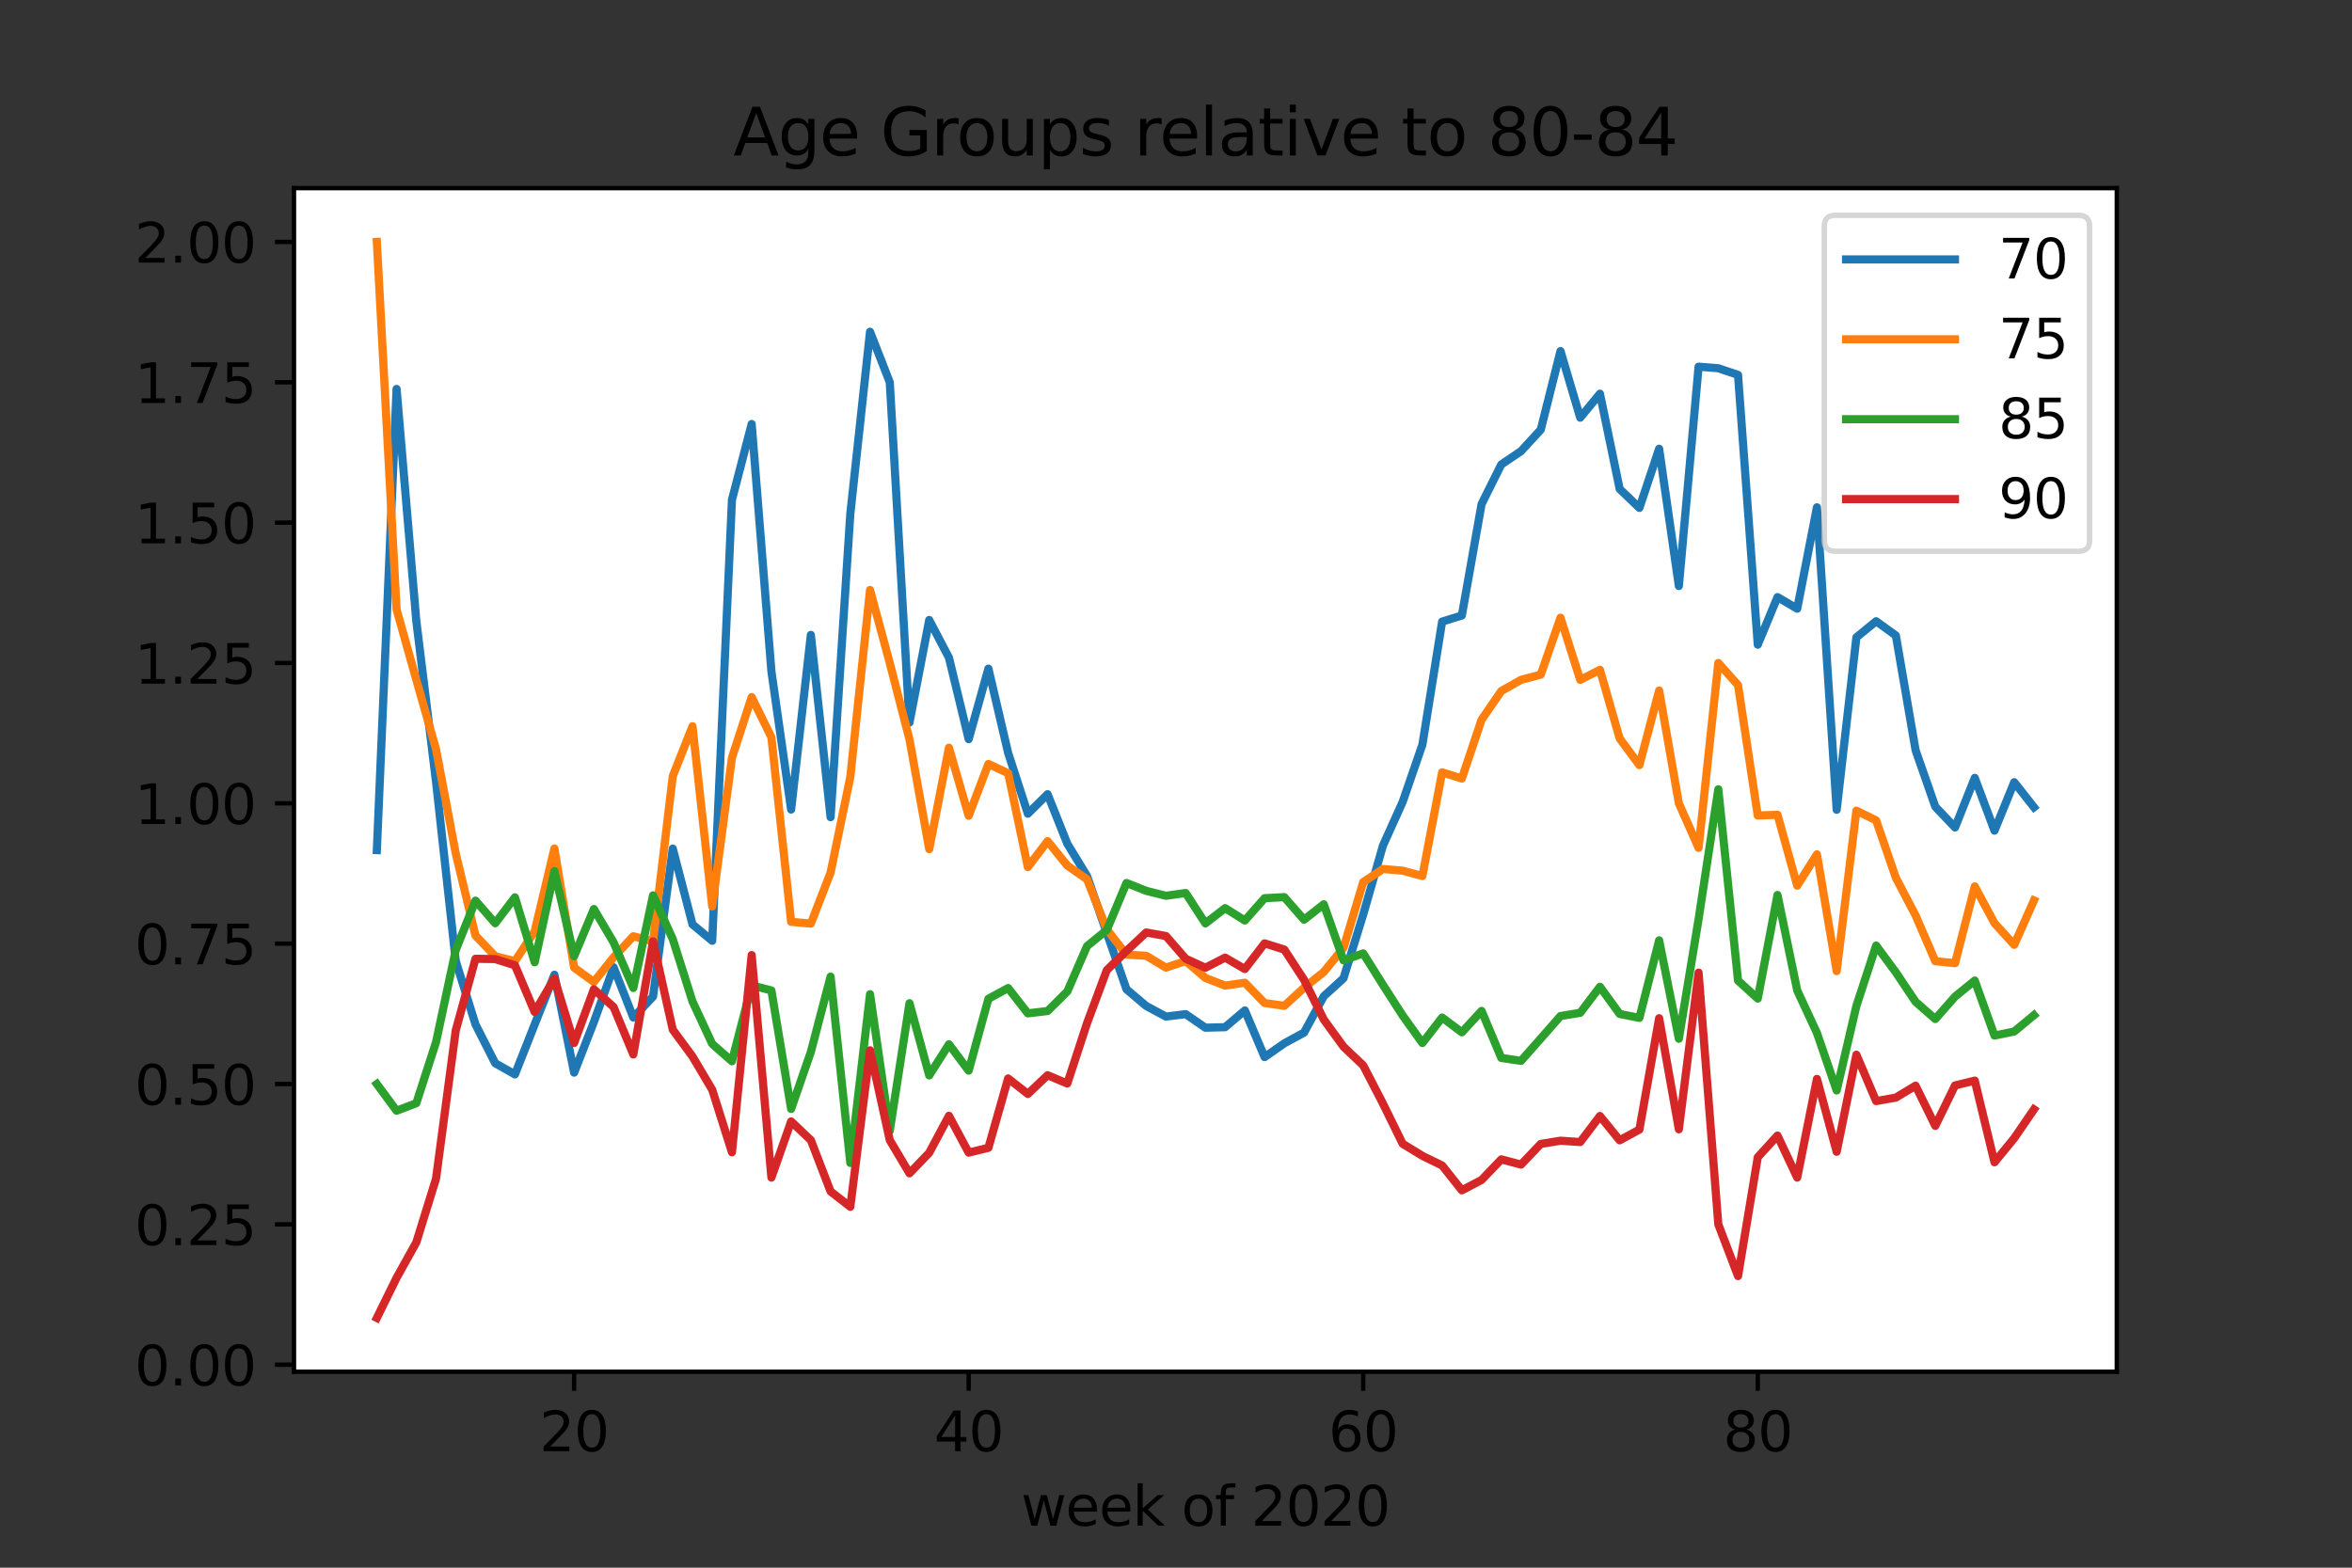 <?xml version="1.0" encoding="utf-8" standalone="no"?>
<!DOCTYPE svg PUBLIC "-//W3C//DTD SVG 1.1//EN"
  "http://www.w3.org/Graphics/SVG/1.1/DTD/svg11.dtd">
<svg height="288pt" version="1.1" viewBox="0 0 432 288" width="432pt" xmlns="http://www.w3.org/2000/svg" xmlns:xlink="http://www.w3.org/1999/xlink">
 <rect x="0" y="0" width="432" height="288" fill="#333333" stroke="none"/>
 <defs>
  <style type="text/css">*{stroke-linecap:butt;stroke-linejoin:round;}</style>
 </defs>
 <g id="figure_1">
  <g id="patch_1">
   <path d="M 0 288 
L 432 288 
L 432 0 
L 0 0 
z
" style="fill:none;"/>
  </g>
  <g id="axes_1">
   <g id="patch_2">
    <path d="M 54 252 
L 388.8 252 
L 388.8 34.56 
L 54 34.56 
z
" style="fill:#ffffff;"/>
   </g>
   <g id="matplotlib.axis_1">
    <g id="xtick_1">
     <g id="line2d_1">
      <defs>
       <path d="M 0 0 
L 0 3.5 
" id="mbbfe9384ac" style="stroke:#000000;stroke-width:0.8;"/>
      </defs>
      <g>
       <use style="stroke:#000000;stroke-width:0.8;" x="105.452" xlink:href="#mbbfe9384ac" y="252"/>
      </g>
     </g>
     <g id="text_1">
      <!-- 20 -->
      <g transform="translate(99.089 266.598)scale(0.1 -0.1)">
       <defs>
        <path d="M 1228 531 
L 3431 531 
L 3431 0 
L 469 0 
L 469 531 
Q 828 903 1448 1529 
Q 2069 2156 2228 2338 
Q 2531 2678 2651 2914 
Q 2772 3150 2772 3378 
Q 2772 3750 2511 3984 
Q 2250 4219 1831 4219 
Q 1534 4219 1204 4116 
Q 875 4013 500 3803 
L 500 4441 
Q 881 4594 1212 4672 
Q 1544 4750 1819 4750 
Q 2544 4750 2975 4387 
Q 3406 4025 3406 3419 
Q 3406 3131 3298 2873 
Q 3191 2616 2906 2266 
Q 2828 2175 2409 1742 
Q 1991 1309 1228 531 
z
" id="DejaVuSans-32" transform="scale(0.016)"/>
        <path d="M 2034 4250 
Q 1547 4250 1301 3770 
Q 1056 3291 1056 2328 
Q 1056 1369 1301 889 
Q 1547 409 2034 409 
Q 2525 409 2770 889 
Q 3016 1369 3016 2328 
Q 3016 3291 2770 3770 
Q 2525 4250 2034 4250 
z
M 2034 4750 
Q 2819 4750 3233 4129 
Q 3647 3509 3647 2328 
Q 3647 1150 3233 529 
Q 2819 -91 2034 -91 
Q 1250 -91 836 529 
Q 422 1150 422 2328 
Q 422 3509 836 4129 
Q 1250 4750 2034 4750 
z
" id="DejaVuSans-30" transform="scale(0.016)"/>
       </defs>
       <use xlink:href="#DejaVuSans-32"/>
       <use x="63.623" xlink:href="#DejaVuSans-30"/>
      </g>
     </g>
    </g>
    <g id="xtick_2">
     <g id="line2d_2">
      <g>
       <use style="stroke:#000000;stroke-width:0.8;" x="177.919" xlink:href="#mbbfe9384ac" y="252"/>
      </g>
     </g>
     <g id="text_2">
      <!-- 40 -->
      <g transform="translate(171.557 266.598)scale(0.1 -0.1)">
       <defs>
        <path d="M 2419 4116 
L 825 1625 
L 2419 1625 
L 2419 4116 
z
M 2253 4666 
L 3047 4666 
L 3047 1625 
L 3713 1625 
L 3713 1100 
L 3047 1100 
L 3047 0 
L 2419 0 
L 2419 1100 
L 313 1100 
L 313 1709 
L 2253 4666 
z
" id="DejaVuSans-34" transform="scale(0.016)"/>
       </defs>
       <use xlink:href="#DejaVuSans-34"/>
       <use x="63.623" xlink:href="#DejaVuSans-30"/>
      </g>
     </g>
    </g>
    <g id="xtick_3">
     <g id="line2d_3">
      <g>
       <use style="stroke:#000000;stroke-width:0.8;" x="250.387" xlink:href="#mbbfe9384ac" y="252"/>
      </g>
     </g>
     <g id="text_3">
      <!-- 60 -->
      <g transform="translate(244.025 266.598)scale(0.1 -0.1)">
       <defs>
        <path d="M 2113 2584 
Q 1688 2584 1439 2293 
Q 1191 2003 1191 1497 
Q 1191 994 1439 701 
Q 1688 409 2113 409 
Q 2538 409 2786 701 
Q 3034 994 3034 1497 
Q 3034 2003 2786 2293 
Q 2538 2584 2113 2584 
z
M 3366 4563 
L 3366 3988 
Q 3128 4100 2886 4159 
Q 2644 4219 2406 4219 
Q 1781 4219 1451 3797 
Q 1122 3375 1075 2522 
Q 1259 2794 1537 2939 
Q 1816 3084 2150 3084 
Q 2853 3084 3261 2657 
Q 3669 2231 3669 1497 
Q 3669 778 3244 343 
Q 2819 -91 2113 -91 
Q 1303 -91 875 529 
Q 447 1150 447 2328 
Q 447 3434 972 4092 
Q 1497 4750 2381 4750 
Q 2619 4750 2861 4703 
Q 3103 4656 3366 4563 
z
" id="DejaVuSans-36" transform="scale(0.016)"/>
       </defs>
       <use xlink:href="#DejaVuSans-36"/>
       <use x="63.623" xlink:href="#DejaVuSans-30"/>
      </g>
     </g>
    </g>
    <g id="xtick_4">
     <g id="line2d_4">
      <g>
       <use style="stroke:#000000;stroke-width:0.8;" x="322.855" xlink:href="#mbbfe9384ac" y="252"/>
      </g>
     </g>
     <g id="text_4">
      <!-- 80 -->
      <g transform="translate(316.492 266.598)scale(0.1 -0.1)">
       <defs>
        <path d="M 2034 2216 
Q 1584 2216 1326 1975 
Q 1069 1734 1069 1313 
Q 1069 891 1326 650 
Q 1584 409 2034 409 
Q 2484 409 2743 651 
Q 3003 894 3003 1313 
Q 3003 1734 2745 1975 
Q 2488 2216 2034 2216 
z
M 1403 2484 
Q 997 2584 770 2862 
Q 544 3141 544 3541 
Q 544 4100 942 4425 
Q 1341 4750 2034 4750 
Q 2731 4750 3128 4425 
Q 3525 4100 3525 3541 
Q 3525 3141 3298 2862 
Q 3072 2584 2669 2484 
Q 3125 2378 3379 2068 
Q 3634 1759 3634 1313 
Q 3634 634 3220 271 
Q 2806 -91 2034 -91 
Q 1263 -91 848 271 
Q 434 634 434 1313 
Q 434 1759 690 2068 
Q 947 2378 1403 2484 
z
M 1172 3481 
Q 1172 3119 1398 2916 
Q 1625 2713 2034 2713 
Q 2441 2713 2670 2916 
Q 2900 3119 2900 3481 
Q 2900 3844 2670 4047 
Q 2441 4250 2034 4250 
Q 1625 4250 1398 4047 
Q 1172 3844 1172 3481 
z
" id="DejaVuSans-38" transform="scale(0.016)"/>
       </defs>
       <use xlink:href="#DejaVuSans-38"/>
       <use x="63.623" xlink:href="#DejaVuSans-30"/>
      </g>
     </g>
    </g>
    <g id="text_5">
     <!-- week of 2020 -->
     <g transform="translate(187.54 280.277)scale(0.1 -0.1)">
      <defs>
       <path d="M 269 3500 
L 844 3500 
L 1563 769 
L 2278 3500 
L 2956 3500 
L 3675 769 
L 4391 3500 
L 4966 3500 
L 4050 0 
L 3372 0 
L 2619 2869 
L 1863 0 
L 1184 0 
L 269 3500 
z
" id="DejaVuSans-77" transform="scale(0.016)"/>
       <path d="M 3597 1894 
L 3597 1613 
L 953 1613 
Q 991 1019 1311 708 
Q 1631 397 2203 397 
Q 2534 397 2845 478 
Q 3156 559 3463 722 
L 3463 178 
Q 3153 47 2828 -22 
Q 2503 -91 2169 -91 
Q 1331 -91 842 396 
Q 353 884 353 1716 
Q 353 2575 817 3079 
Q 1281 3584 2069 3584 
Q 2775 3584 3186 3129 
Q 3597 2675 3597 1894 
z
M 3022 2063 
Q 3016 2534 2758 2815 
Q 2500 3097 2075 3097 
Q 1594 3097 1305 2825 
Q 1016 2553 972 2059 
L 3022 2063 
z
" id="DejaVuSans-65" transform="scale(0.016)"/>
       <path d="M 581 4863 
L 1159 4863 
L 1159 1991 
L 2875 3500 
L 3609 3500 
L 1753 1863 
L 3688 0 
L 2938 0 
L 1159 1709 
L 1159 0 
L 581 0 
L 581 4863 
z
" id="DejaVuSans-6b" transform="scale(0.016)"/>
       <path id="DejaVuSans-20" transform="scale(0.016)"/>
       <path d="M 1959 3097 
Q 1497 3097 1228 2736 
Q 959 2375 959 1747 
Q 959 1119 1226 758 
Q 1494 397 1959 397 
Q 2419 397 2687 759 
Q 2956 1122 2956 1747 
Q 2956 2369 2687 2733 
Q 2419 3097 1959 3097 
z
M 1959 3584 
Q 2709 3584 3137 3096 
Q 3566 2609 3566 1747 
Q 3566 888 3137 398 
Q 2709 -91 1959 -91 
Q 1206 -91 779 398 
Q 353 888 353 1747 
Q 353 2609 779 3096 
Q 1206 3584 1959 3584 
z
" id="DejaVuSans-6f" transform="scale(0.016)"/>
       <path d="M 2375 4863 
L 2375 4384 
L 1825 4384 
Q 1516 4384 1395 4259 
Q 1275 4134 1275 3809 
L 1275 3500 
L 2222 3500 
L 2222 3053 
L 1275 3053 
L 1275 0 
L 697 0 
L 697 3053 
L 147 3053 
L 147 3500 
L 697 3500 
L 697 3744 
Q 697 4328 969 4595 
Q 1241 4863 1831 4863 
L 2375 4863 
z
" id="DejaVuSans-66" transform="scale(0.016)"/>
      </defs>
      <use xlink:href="#DejaVuSans-77"/>
      <use x="81.787" xlink:href="#DejaVuSans-65"/>
      <use x="143.311" xlink:href="#DejaVuSans-65"/>
      <use x="204.834" xlink:href="#DejaVuSans-6b"/>
      <use x="262.744" xlink:href="#DejaVuSans-20"/>
      <use x="294.531" xlink:href="#DejaVuSans-6f"/>
      <use x="355.713" xlink:href="#DejaVuSans-66"/>
      <use x="390.918" xlink:href="#DejaVuSans-20"/>
      <use x="422.705" xlink:href="#DejaVuSans-32"/>
      <use x="486.328" xlink:href="#DejaVuSans-30"/>
      <use x="549.951" xlink:href="#DejaVuSans-32"/>
      <use x="613.574" xlink:href="#DejaVuSans-30"/>
     </g>
    </g>
   </g>
   <g id="matplotlib.axis_2">
    <g id="ytick_1">
     <g id="line2d_5">
      <defs>
       <path d="M 0 0 
L -3.5 0 
" id="mc550a0f205" style="stroke:#000000;stroke-width:0.8;"/>
      </defs>
      <g>
       <use style="stroke:#000000;stroke-width:0.8;" x="54" xlink:href="#mc550a0f205" y="250.711"/>
      </g>
     </g>
     <g id="text_6">
      <!-- 0.00 -->
      <g transform="translate(24.734 254.51)scale(0.1 -0.1)">
       <defs>
        <path d="M 684 794 
L 1344 794 
L 1344 0 
L 684 0 
L 684 794 
z
" id="DejaVuSans-2e" transform="scale(0.016)"/>
       </defs>
       <use xlink:href="#DejaVuSans-30"/>
       <use x="63.623" xlink:href="#DejaVuSans-2e"/>
       <use x="95.41" xlink:href="#DejaVuSans-30"/>
       <use x="159.033" xlink:href="#DejaVuSans-30"/>
      </g>
     </g>
    </g>
    <g id="ytick_2">
     <g id="line2d_6">
      <g>
       <use style="stroke:#000000;stroke-width:0.8;" x="54" xlink:href="#mc550a0f205" y="224.927"/>
      </g>
     </g>
     <g id="text_7">
      <!-- 0.25 -->
      <g transform="translate(24.734 228.727)scale(0.1 -0.1)">
       <defs>
        <path d="M 691 4666 
L 3169 4666 
L 3169 4134 
L 1269 4134 
L 1269 2991 
Q 1406 3038 1543 3061 
Q 1681 3084 1819 3084 
Q 2600 3084 3056 2656 
Q 3513 2228 3513 1497 
Q 3513 744 3044 326 
Q 2575 -91 1722 -91 
Q 1428 -91 1123 -41 
Q 819 9 494 109 
L 494 744 
Q 775 591 1075 516 
Q 1375 441 1709 441 
Q 2250 441 2565 725 
Q 2881 1009 2881 1497 
Q 2881 1984 2565 2268 
Q 2250 2553 1709 2553 
Q 1456 2553 1204 2497 
Q 953 2441 691 2322 
L 691 4666 
z
" id="DejaVuSans-35" transform="scale(0.016)"/>
       </defs>
       <use xlink:href="#DejaVuSans-30"/>
       <use x="63.623" xlink:href="#DejaVuSans-2e"/>
       <use x="95.41" xlink:href="#DejaVuSans-32"/>
       <use x="159.033" xlink:href="#DejaVuSans-35"/>
      </g>
     </g>
    </g>
    <g id="ytick_3">
     <g id="line2d_7">
      <g>
       <use style="stroke:#000000;stroke-width:0.8;" x="54" xlink:href="#mc550a0f205" y="199.144"/>
      </g>
     </g>
     <g id="text_8">
      <!-- 0.50 -->
      <g transform="translate(24.734 202.943)scale(0.1 -0.1)">
       <use xlink:href="#DejaVuSans-30"/>
       <use x="63.623" xlink:href="#DejaVuSans-2e"/>
       <use x="95.41" xlink:href="#DejaVuSans-35"/>
       <use x="159.033" xlink:href="#DejaVuSans-30"/>
      </g>
     </g>
    </g>
    <g id="ytick_4">
     <g id="line2d_8">
      <g>
       <use style="stroke:#000000;stroke-width:0.8;" x="54" xlink:href="#mc550a0f205" y="173.361"/>
      </g>
     </g>
     <g id="text_9">
      <!-- 0.75 -->
      <g transform="translate(24.734 177.16)scale(0.1 -0.1)">
       <defs>
        <path d="M 525 4666 
L 3525 4666 
L 3525 4397 
L 1831 0 
L 1172 0 
L 2766 4134 
L 525 4134 
L 525 4666 
z
" id="DejaVuSans-37" transform="scale(0.016)"/>
       </defs>
       <use xlink:href="#DejaVuSans-30"/>
       <use x="63.623" xlink:href="#DejaVuSans-2e"/>
       <use x="95.41" xlink:href="#DejaVuSans-37"/>
       <use x="159.033" xlink:href="#DejaVuSans-35"/>
      </g>
     </g>
    </g>
    <g id="ytick_5">
     <g id="line2d_9">
      <g>
       <use style="stroke:#000000;stroke-width:0.8;" x="54" xlink:href="#mc550a0f205" y="147.577"/>
      </g>
     </g>
     <g id="text_10">
      <!-- 1.00 -->
      <g transform="translate(24.734 151.376)scale(0.1 -0.1)">
       <defs>
        <path d="M 794 531 
L 1825 531 
L 1825 4091 
L 703 3866 
L 703 4441 
L 1819 4666 
L 2450 4666 
L 2450 531 
L 3481 531 
L 3481 0 
L 794 0 
L 794 531 
z
" id="DejaVuSans-31" transform="scale(0.016)"/>
       </defs>
       <use xlink:href="#DejaVuSans-31"/>
       <use x="63.623" xlink:href="#DejaVuSans-2e"/>
       <use x="95.41" xlink:href="#DejaVuSans-30"/>
       <use x="159.033" xlink:href="#DejaVuSans-30"/>
      </g>
     </g>
    </g>
    <g id="ytick_6">
     <g id="line2d_10">
      <g>
       <use style="stroke:#000000;stroke-width:0.8;" x="54" xlink:href="#mc550a0f205" y="121.794"/>
      </g>
     </g>
     <g id="text_11">
      <!-- 1.25 -->
      <g transform="translate(24.734 125.593)scale(0.1 -0.1)">
       <use xlink:href="#DejaVuSans-31"/>
       <use x="63.623" xlink:href="#DejaVuSans-2e"/>
       <use x="95.41" xlink:href="#DejaVuSans-32"/>
       <use x="159.033" xlink:href="#DejaVuSans-35"/>
      </g>
     </g>
    </g>
    <g id="ytick_7">
     <g id="line2d_11">
      <g>
       <use style="stroke:#000000;stroke-width:0.8;" x="54" xlink:href="#mc550a0f205" y="96.01"/>
      </g>
     </g>
     <g id="text_12">
      <!-- 1.50 -->
      <g transform="translate(24.734 99.81)scale(0.1 -0.1)">
       <use xlink:href="#DejaVuSans-31"/>
       <use x="63.623" xlink:href="#DejaVuSans-2e"/>
       <use x="95.41" xlink:href="#DejaVuSans-35"/>
       <use x="159.033" xlink:href="#DejaVuSans-30"/>
      </g>
     </g>
    </g>
    <g id="ytick_8">
     <g id="line2d_12">
      <g>
       <use style="stroke:#000000;stroke-width:0.8;" x="54" xlink:href="#mc550a0f205" y="70.227"/>
      </g>
     </g>
     <g id="text_13">
      <!-- 1.75 -->
      <g transform="translate(24.734 74.026)scale(0.1 -0.1)">
       <use xlink:href="#DejaVuSans-31"/>
       <use x="63.623" xlink:href="#DejaVuSans-2e"/>
       <use x="95.41" xlink:href="#DejaVuSans-37"/>
       <use x="159.033" xlink:href="#DejaVuSans-35"/>
      </g>
     </g>
    </g>
    <g id="ytick_9">
     <g id="line2d_13">
      <g>
       <use style="stroke:#000000;stroke-width:0.8;" x="54" xlink:href="#mc550a0f205" y="44.444"/>
      </g>
     </g>
     <g id="text_14">
      <!-- 2.00 -->
      <g transform="translate(24.734 48.243)scale(0.1 -0.1)">
       <use xlink:href="#DejaVuSans-32"/>
       <use x="63.623" xlink:href="#DejaVuSans-2e"/>
       <use x="95.41" xlink:href="#DejaVuSans-30"/>
       <use x="159.033" xlink:href="#DejaVuSans-30"/>
      </g>
     </g>
    </g>
   </g>
   <g id="line2d_14">
    <path clip-path="url(#p3421d9918a)" d="M 69.218 156.172 
L 72.842 71.455 
L 76.465 114.081 
L 80.088 143.626 
L 83.712 176.564 
L 87.335 188.195 
L 90.958 195.326 
L 94.582 197.379 
L 98.205 188.192 
L 101.829 179.071 
L 105.452 197.048 
L 109.075 187.759 
L 112.699 177.696 
L 116.322 186.931 
L 119.945 183.082 
L 123.569 155.894 
L 127.192 169.822 
L 130.816 172.834 
L 134.439 91.829 
L 138.062 77.892 
L 141.686 123.311 
L 145.309 148.723 
L 148.932 116.637 
L 152.556 150.124 
L 156.179 94.399 
L 159.803 60.945 
L 163.426 70.227 
L 167.049 132.732 
L 170.673 113.901 
L 174.296 120.821 
L 177.919 135.791 
L 181.543 122.834 
L 185.166 138.311 
L 188.79 149.484 
L 192.413 145.904 
L 196.036 154.995 
L 199.66 160.941 
L 203.283 171.355 
L 206.906 181.739 
L 210.53 184.808 
L 214.153 186.757 
L 217.777 186.307 
L 221.4 188.797 
L 225.023 188.704 
L 228.647 185.623 
L 232.27 194.201 
L 235.894 191.667 
L 239.517 189.697 
L 243.14 183.027 
L 246.764 179.719 
L 250.387 168.007 
L 254.01 155.35 
L 257.634 147.311 
L 261.257 136.804 
L 264.881 114.195 
L 268.504 113.07 
L 272.127 92.605 
L 275.751 85.329 
L 279.374 82.881 
L 282.997 78.94 
L 286.621 64.501 
L 290.244 76.73 
L 293.868 72.327 
L 297.491 89.834 
L 301.114 93.311 
L 304.738 82.44 
L 308.361 107.655 
L 311.984 67.362 
L 315.608 67.649 
L 319.231 68.87 
L 322.855 118.431 
L 326.478 109.691 
L 330.101 111.824 
L 333.725 93.198 
L 337.348 148.763 
L 340.971 117.086 
L 344.595 114.128 
L 348.218 116.746 
L 351.842 137.813 
L 355.465 148.202 
L 359.088 152.016 
L 362.712 142.904 
L 366.335 152.597 
L 369.958 143.699 
L 373.582 148.295 
" style="fill:none;stroke:#1f77b4;stroke-linecap:square;stroke-width:1.5;"/>
   </g>
   <g id="line2d_15">
    <path clip-path="url(#p3421d9918a)" d="M 69.218 44.444 
L 72.842 111.972 
L 76.465 124.879 
L 80.088 137.659 
L 83.712 156.819 
L 87.335 171.876 
L 90.958 175.665 
L 94.582 176.576 
L 98.205 171.079 
L 101.829 155.883 
L 105.452 177.763 
L 109.075 180.392 
L 112.699 175.871 
L 116.322 172.004 
L 119.945 172.938 
L 123.569 142.587 
L 127.192 133.422 
L 130.816 166.52 
L 134.439 139.215 
L 138.062 128.065 
L 141.686 135.444 
L 145.309 169.35 
L 148.932 169.677 
L 152.556 160.31 
L 156.179 142.743 
L 159.803 108.386 
L 163.426 121.794 
L 167.049 135.858 
L 170.673 155.996 
L 174.296 137.361 
L 177.919 149.869 
L 181.543 140.351 
L 185.166 142.041 
L 188.79 159.298 
L 192.413 154.526 
L 196.036 159.02 
L 199.66 161.538 
L 203.283 170.717 
L 206.906 175.382 
L 210.53 175.586 
L 214.153 177.761 
L 217.777 176.55 
L 221.4 179.662 
L 225.023 181.059 
L 228.647 180.538 
L 232.27 184.269 
L 235.894 184.78 
L 239.517 181.455 
L 243.14 178.563 
L 246.764 174.137 
L 250.387 162.059 
L 254.01 159.642 
L 257.634 159.953 
L 261.257 160.934 
L 264.881 141.889 
L 268.504 143.022 
L 272.127 132.213 
L 275.751 126.951 
L 279.374 124.896 
L 282.997 123.934 
L 286.621 113.48 
L 290.244 124.894 
L 293.868 123.054 
L 297.491 135.671 
L 301.114 140.558 
L 304.738 126.852 
L 308.361 147.577 
L 311.984 155.762 
L 315.608 121.794 
L 319.231 125.865 
L 322.855 149.819 
L 326.478 149.682 
L 330.101 162.703 
L 333.725 156.953 
L 337.348 178.399 
L 340.971 148.922 
L 344.595 150.713 
L 348.218 161.256 
L 351.842 168.173 
L 355.465 176.58 
L 359.088 176.951 
L 362.712 162.845 
L 366.335 169.596 
L 369.958 173.57 
L 373.582 165.424 
" style="fill:none;stroke:#ff7f0e;stroke-linecap:square;stroke-width:1.5;"/>
   </g>
   <g id="line2d_16">
    <path clip-path="url(#p3421d9918a)" d="M 69.218 199.144 
L 72.842 204.055 
L 76.465 202.67 
L 80.088 191.443 
L 83.712 174.516 
L 87.335 165.456 
L 90.958 169.608 
L 94.582 164.85 
L 98.205 176.783 
L 101.829 160.036 
L 105.452 175.666 
L 109.075 166.998 
L 112.699 173.132 
L 116.322 181.503 
L 119.945 164.484 
L 123.569 172.529 
L 127.192 183.977 
L 130.816 191.777 
L 134.439 194.963 
L 138.062 181.026 
L 141.686 181.955 
L 145.309 203.728 
L 148.932 193.251 
L 152.556 179.409 
L 156.179 213.647 
L 159.803 182.643 
L 163.426 207.738 
L 167.049 184.299 
L 170.673 197.565 
L 174.296 191.847 
L 177.919 196.688 
L 181.543 183.488 
L 185.166 181.514 
L 188.79 186.161 
L 192.413 185.738 
L 196.036 182.145 
L 199.66 173.816 
L 203.283 170.859 
L 206.906 162.215 
L 210.53 163.655 
L 214.153 164.564 
L 217.777 164.056 
L 221.4 169.636 
L 225.023 166.834 
L 228.647 169.103 
L 232.27 165.005 
L 235.894 164.815 
L 239.517 168.957 
L 243.14 166.123 
L 246.764 176.433 
L 250.387 175.145 
L 254.01 180.93 
L 257.634 186.568 
L 261.257 191.615 
L 264.881 186.935 
L 268.504 189.645 
L 272.127 185.714 
L 275.751 194.356 
L 279.374 194.891 
L 282.997 190.787 
L 286.621 186.657 
L 290.244 186.063 
L 293.868 181.283 
L 297.491 186.271 
L 301.114 186.995 
L 304.738 172.744 
L 308.361 190.827 
L 311.984 168.859 
L 315.608 144.999 
L 319.231 180.146 
L 322.855 183.45 
L 326.478 164.415 
L 330.101 181.955 
L 333.725 189.768 
L 337.348 200.329 
L 340.971 184.795 
L 344.595 173.709 
L 348.218 178.626 
L 351.842 184.04 
L 355.465 187.206 
L 359.088 183.087 
L 362.712 180.138 
L 366.335 190.245 
L 369.958 189.501 
L 373.582 186.499 
" style="fill:none;stroke:#2ca02c;stroke-linecap:square;stroke-width:1.5;"/>
   </g>
   <g id="line2d_17">
    <path clip-path="url(#p3421d9918a)" d="M 69.218 242.116 
L 72.842 234.75 
L 76.465 228.233 
L 80.088 216.521 
L 83.712 189.272 
L 87.335 176.135 
L 90.958 176.191 
L 94.582 177.332 
L 98.205 185.91 
L 101.829 179.763 
L 105.452 191.598 
L 109.075 181.732 
L 112.699 184.997 
L 116.322 193.716 
L 119.945 172.938 
L 123.569 189.163 
L 127.192 194.088 
L 130.816 200.196 
L 134.439 211.687 
L 138.062 175.451 
L 141.686 216.333 
L 145.309 206.02 
L 148.932 209.457 
L 152.556 218.879 
L 156.179 221.705 
L 159.803 192.956 
L 163.426 209.457 
L 167.049 215.552 
L 170.673 211.773 
L 174.296 204.982 
L 177.919 211.749 
L 181.543 210.859 
L 185.166 198.121 
L 188.79 200.967 
L 192.413 197.525 
L 196.036 199.054 
L 199.66 187.967 
L 203.283 178.24 
L 206.906 174.69 
L 210.53 171.306 
L 214.153 171.957 
L 217.777 176.125 
L 221.4 177.782 
L 225.023 175.922 
L 228.647 178.022 
L 232.27 173.303 
L 235.894 174.449 
L 239.517 180.003 
L 243.14 187.294 
L 246.764 192.279 
L 250.387 195.73 
L 254.01 202.74 
L 257.634 210.123 
L 261.257 212.343 
L 264.881 214.111 
L 268.504 218.675 
L 272.127 216.769 
L 275.751 212.983 
L 279.374 213.947 
L 282.997 210.15 
L 286.621 209.561 
L 290.244 209.805 
L 293.868 205.023 
L 297.491 209.487 
L 301.114 207.514 
L 304.738 187.054 
L 308.361 207.461 
L 311.984 178.681 
L 315.608 224.927 
L 319.231 234.427 
L 322.855 212.596 
L 326.478 208.615 
L 330.101 216.333 
L 333.725 198.206 
L 337.348 211.591 
L 340.971 193.763 
L 344.595 202.28 
L 348.218 201.641 
L 351.842 199.449 
L 355.465 206.832 
L 359.088 199.405 
L 362.712 198.521 
L 366.335 213.519 
L 369.958 209.101 
L 373.582 203.807 
" style="fill:none;stroke:#d62728;stroke-linecap:square;stroke-width:1.5;"/>
   </g>
   <g id="patch_3">
    <path d="M 54 252 
L 54 34.56 
" style="fill:none;stroke:#000000;stroke-linecap:square;stroke-linejoin:miter;stroke-width:0.8;"/>
   </g>
   <g id="patch_4">
    <path d="M 388.8 252 
L 388.8 34.56 
" style="fill:none;stroke:#000000;stroke-linecap:square;stroke-linejoin:miter;stroke-width:0.8;"/>
   </g>
   <g id="patch_5">
    <path d="M 54 252 
L 388.8 252 
" style="fill:none;stroke:#000000;stroke-linecap:square;stroke-linejoin:miter;stroke-width:0.8;"/>
   </g>
   <g id="patch_6">
    <path d="M 54 34.56 
L 388.8 34.56 
" style="fill:none;stroke:#000000;stroke-linecap:square;stroke-linejoin:miter;stroke-width:0.8;"/>
   </g>
   <g id="text_15">
    <!-- Age Groups relative to 80-84 -->
    <g transform="translate(134.691 28.56)scale(0.12 -0.12)">
     <defs>
      <path d="M 2188 4044 
L 1331 1722 
L 3047 1722 
L 2188 4044 
z
M 1831 4666 
L 2547 4666 
L 4325 0 
L 3669 0 
L 3244 1197 
L 1141 1197 
L 716 0 
L 50 0 
L 1831 4666 
z
" id="DejaVuSans-41" transform="scale(0.016)"/>
      <path d="M 2906 1791 
Q 2906 2416 2648 2759 
Q 2391 3103 1925 3103 
Q 1463 3103 1205 2759 
Q 947 2416 947 1791 
Q 947 1169 1205 825 
Q 1463 481 1925 481 
Q 2391 481 2648 825 
Q 2906 1169 2906 1791 
z
M 3481 434 
Q 3481 -459 3084 -895 
Q 2688 -1331 1869 -1331 
Q 1566 -1331 1297 -1286 
Q 1028 -1241 775 -1147 
L 775 -588 
Q 1028 -725 1275 -790 
Q 1522 -856 1778 -856 
Q 2344 -856 2625 -561 
Q 2906 -266 2906 331 
L 2906 616 
Q 2728 306 2450 153 
Q 2172 0 1784 0 
Q 1141 0 747 490 
Q 353 981 353 1791 
Q 353 2603 747 3093 
Q 1141 3584 1784 3584 
Q 2172 3584 2450 3431 
Q 2728 3278 2906 2969 
L 2906 3500 
L 3481 3500 
L 3481 434 
z
" id="DejaVuSans-67" transform="scale(0.016)"/>
      <path d="M 3809 666 
L 3809 1919 
L 2778 1919 
L 2778 2438 
L 4434 2438 
L 4434 434 
Q 4069 175 3628 42 
Q 3188 -91 2688 -91 
Q 1594 -91 976 548 
Q 359 1188 359 2328 
Q 359 3472 976 4111 
Q 1594 4750 2688 4750 
Q 3144 4750 3555 4637 
Q 3966 4525 4313 4306 
L 4313 3634 
Q 3963 3931 3569 4081 
Q 3175 4231 2741 4231 
Q 1884 4231 1454 3753 
Q 1025 3275 1025 2328 
Q 1025 1384 1454 906 
Q 1884 428 2741 428 
Q 3075 428 3337 486 
Q 3600 544 3809 666 
z
" id="DejaVuSans-47" transform="scale(0.016)"/>
      <path d="M 2631 2963 
Q 2534 3019 2420 3045 
Q 2306 3072 2169 3072 
Q 1681 3072 1420 2755 
Q 1159 2438 1159 1844 
L 1159 0 
L 581 0 
L 581 3500 
L 1159 3500 
L 1159 2956 
Q 1341 3275 1631 3429 
Q 1922 3584 2338 3584 
Q 2397 3584 2469 3576 
Q 2541 3569 2628 3553 
L 2631 2963 
z
" id="DejaVuSans-72" transform="scale(0.016)"/>
      <path d="M 544 1381 
L 544 3500 
L 1119 3500 
L 1119 1403 
Q 1119 906 1312 657 
Q 1506 409 1894 409 
Q 2359 409 2629 706 
Q 2900 1003 2900 1516 
L 2900 3500 
L 3475 3500 
L 3475 0 
L 2900 0 
L 2900 538 
Q 2691 219 2414 64 
Q 2138 -91 1772 -91 
Q 1169 -91 856 284 
Q 544 659 544 1381 
z
M 1991 3584 
L 1991 3584 
z
" id="DejaVuSans-75" transform="scale(0.016)"/>
      <path d="M 1159 525 
L 1159 -1331 
L 581 -1331 
L 581 3500 
L 1159 3500 
L 1159 2969 
Q 1341 3281 1617 3432 
Q 1894 3584 2278 3584 
Q 2916 3584 3314 3078 
Q 3713 2572 3713 1747 
Q 3713 922 3314 415 
Q 2916 -91 2278 -91 
Q 1894 -91 1617 61 
Q 1341 213 1159 525 
z
M 3116 1747 
Q 3116 2381 2855 2742 
Q 2594 3103 2138 3103 
Q 1681 3103 1420 2742 
Q 1159 2381 1159 1747 
Q 1159 1113 1420 752 
Q 1681 391 2138 391 
Q 2594 391 2855 752 
Q 3116 1113 3116 1747 
z
" id="DejaVuSans-70" transform="scale(0.016)"/>
      <path d="M 2834 3397 
L 2834 2853 
Q 2591 2978 2328 3040 
Q 2066 3103 1784 3103 
Q 1356 3103 1142 2972 
Q 928 2841 928 2578 
Q 928 2378 1081 2264 
Q 1234 2150 1697 2047 
L 1894 2003 
Q 2506 1872 2764 1633 
Q 3022 1394 3022 966 
Q 3022 478 2636 193 
Q 2250 -91 1575 -91 
Q 1294 -91 989 -36 
Q 684 19 347 128 
L 347 722 
Q 666 556 975 473 
Q 1284 391 1588 391 
Q 1994 391 2212 530 
Q 2431 669 2431 922 
Q 2431 1156 2273 1281 
Q 2116 1406 1581 1522 
L 1381 1569 
Q 847 1681 609 1914 
Q 372 2147 372 2553 
Q 372 3047 722 3315 
Q 1072 3584 1716 3584 
Q 2034 3584 2315 3537 
Q 2597 3491 2834 3397 
z
" id="DejaVuSans-73" transform="scale(0.016)"/>
      <path d="M 603 4863 
L 1178 4863 
L 1178 0 
L 603 0 
L 603 4863 
z
" id="DejaVuSans-6c" transform="scale(0.016)"/>
      <path d="M 2194 1759 
Q 1497 1759 1228 1600 
Q 959 1441 959 1056 
Q 959 750 1161 570 
Q 1363 391 1709 391 
Q 2188 391 2477 730 
Q 2766 1069 2766 1631 
L 2766 1759 
L 2194 1759 
z
M 3341 1997 
L 3341 0 
L 2766 0 
L 2766 531 
Q 2569 213 2275 61 
Q 1981 -91 1556 -91 
Q 1019 -91 701 211 
Q 384 513 384 1019 
Q 384 1609 779 1909 
Q 1175 2209 1959 2209 
L 2766 2209 
L 2766 2266 
Q 2766 2663 2505 2880 
Q 2244 3097 1772 3097 
Q 1472 3097 1187 3025 
Q 903 2953 641 2809 
L 641 3341 
Q 956 3463 1253 3523 
Q 1550 3584 1831 3584 
Q 2591 3584 2966 3190 
Q 3341 2797 3341 1997 
z
" id="DejaVuSans-61" transform="scale(0.016)"/>
      <path d="M 1172 4494 
L 1172 3500 
L 2356 3500 
L 2356 3053 
L 1172 3053 
L 1172 1153 
Q 1172 725 1289 603 
Q 1406 481 1766 481 
L 2356 481 
L 2356 0 
L 1766 0 
Q 1100 0 847 248 
Q 594 497 594 1153 
L 594 3053 
L 172 3053 
L 172 3500 
L 594 3500 
L 594 4494 
L 1172 4494 
z
" id="DejaVuSans-74" transform="scale(0.016)"/>
      <path d="M 603 3500 
L 1178 3500 
L 1178 0 
L 603 0 
L 603 3500 
z
M 603 4863 
L 1178 4863 
L 1178 4134 
L 603 4134 
L 603 4863 
z
" id="DejaVuSans-69" transform="scale(0.016)"/>
      <path d="M 191 3500 
L 800 3500 
L 1894 563 
L 2988 3500 
L 3597 3500 
L 2284 0 
L 1503 0 
L 191 3500 
z
" id="DejaVuSans-76" transform="scale(0.016)"/>
      <path d="M 313 2009 
L 1997 2009 
L 1997 1497 
L 313 1497 
L 313 2009 
z
" id="DejaVuSans-2d" transform="scale(0.016)"/>
     </defs>
     <use xlink:href="#DejaVuSans-41"/>
     <use x="68.408" xlink:href="#DejaVuSans-67"/>
     <use x="131.885" xlink:href="#DejaVuSans-65"/>
     <use x="193.408" xlink:href="#DejaVuSans-20"/>
     <use x="225.195" xlink:href="#DejaVuSans-47"/>
     <use x="302.686" xlink:href="#DejaVuSans-72"/>
     <use x="341.549" xlink:href="#DejaVuSans-6f"/>
     <use x="402.73" xlink:href="#DejaVuSans-75"/>
     <use x="466.109" xlink:href="#DejaVuSans-70"/>
     <use x="529.586" xlink:href="#DejaVuSans-73"/>
     <use x="581.686" xlink:href="#DejaVuSans-20"/>
     <use x="613.473" xlink:href="#DejaVuSans-72"/>
     <use x="652.336" xlink:href="#DejaVuSans-65"/>
     <use x="713.859" xlink:href="#DejaVuSans-6c"/>
     <use x="741.643" xlink:href="#DejaVuSans-61"/>
     <use x="802.922" xlink:href="#DejaVuSans-74"/>
     <use x="842.131" xlink:href="#DejaVuSans-69"/>
     <use x="869.914" xlink:href="#DejaVuSans-76"/>
     <use x="929.094" xlink:href="#DejaVuSans-65"/>
     <use x="990.617" xlink:href="#DejaVuSans-20"/>
     <use x="1022.404" xlink:href="#DejaVuSans-74"/>
     <use x="1061.613" xlink:href="#DejaVuSans-6f"/>
     <use x="1122.795" xlink:href="#DejaVuSans-20"/>
     <use x="1154.582" xlink:href="#DejaVuSans-38"/>
     <use x="1218.205" xlink:href="#DejaVuSans-30"/>
     <use x="1281.828" xlink:href="#DejaVuSans-2d"/>
     <use x="1317.912" xlink:href="#DejaVuSans-38"/>
     <use x="1381.535" xlink:href="#DejaVuSans-34"/>
    </g>
   </g>
   <g id="legend_1">
    <g id="patch_7">
     <path d="M 337.075 101.272 
L 381.8 101.272 
Q 383.8 101.272 383.8 99.272 
L 383.8 41.56 
Q 383.8 39.56 381.8 39.56 
L 337.075 39.56 
Q 335.075 39.56 335.075 41.56 
L 335.075 99.272 
Q 335.075 101.272 337.075 101.272 
z
" style="fill:#ffffff;opacity:0.8;stroke:#cccccc;stroke-linejoin:miter;"/>
    </g>
    <g id="line2d_18">
     <path d="M 339.075 47.658 
L 359.075 47.658 
" style="fill:none;stroke:#1f77b4;stroke-linecap:square;stroke-width:1.5;"/>
    </g>
    <g id="line2d_19"/>
    <g id="text_16">
     <!-- 70 -->
     <g transform="translate(367.075 51.158)scale(0.1 -0.1)">
      <use xlink:href="#DejaVuSans-37"/>
      <use x="63.623" xlink:href="#DejaVuSans-30"/>
     </g>
    </g>
    <g id="line2d_20">
     <path d="M 339.075 62.337 
L 359.075 62.337 
" style="fill:none;stroke:#ff7f0e;stroke-linecap:square;stroke-width:1.5;"/>
    </g>
    <g id="line2d_21"/>
    <g id="text_17">
     <!-- 75 -->
     <g transform="translate(367.075 65.837)scale(0.1 -0.1)">
      <use xlink:href="#DejaVuSans-37"/>
      <use x="63.623" xlink:href="#DejaVuSans-35"/>
     </g>
    </g>
    <g id="line2d_22">
     <path d="M 339.075 77.015 
L 359.075 77.015 
" style="fill:none;stroke:#2ca02c;stroke-linecap:square;stroke-width:1.5;"/>
    </g>
    <g id="line2d_23"/>
    <g id="text_18">
     <!-- 85 -->
     <g transform="translate(367.075 80.515)scale(0.1 -0.1)">
      <use xlink:href="#DejaVuSans-38"/>
      <use x="63.623" xlink:href="#DejaVuSans-35"/>
     </g>
    </g>
    <g id="line2d_24">
     <path d="M 339.075 91.693 
L 359.075 91.693 
" style="fill:none;stroke:#d62728;stroke-linecap:square;stroke-width:1.5;"/>
    </g>
    <g id="line2d_25"/>
    <g id="text_19">
     <!-- 90 -->
     <g transform="translate(367.075 95.193)scale(0.1 -0.1)">
      <defs>
       <path d="M 703 97 
L 703 672 
Q 941 559 1184 500 
Q 1428 441 1663 441 
Q 2288 441 2617 861 
Q 2947 1281 2994 2138 
Q 2813 1869 2534 1725 
Q 2256 1581 1919 1581 
Q 1219 1581 811 2004 
Q 403 2428 403 3163 
Q 403 3881 828 4315 
Q 1253 4750 1959 4750 
Q 2769 4750 3195 4129 
Q 3622 3509 3622 2328 
Q 3622 1225 3098 567 
Q 2575 -91 1691 -91 
Q 1453 -91 1209 -44 
Q 966 3 703 97 
z
M 1959 2075 
Q 2384 2075 2632 2365 
Q 2881 2656 2881 3163 
Q 2881 3666 2632 3958 
Q 2384 4250 1959 4250 
Q 1534 4250 1286 3958 
Q 1038 3666 1038 3163 
Q 1038 2656 1286 2365 
Q 1534 2075 1959 2075 
z
" id="DejaVuSans-39" transform="scale(0.016)"/>
      </defs>
      <use xlink:href="#DejaVuSans-39"/>
      <use x="63.623" xlink:href="#DejaVuSans-30"/>
     </g>
    </g>
   </g>
  </g>
 </g>
 <defs>
  <clipPath id="p3421d9918a">
   <rect height="217.44" width="334.8" x="54" y="34.56"/>
  </clipPath>
 </defs>
</svg>
